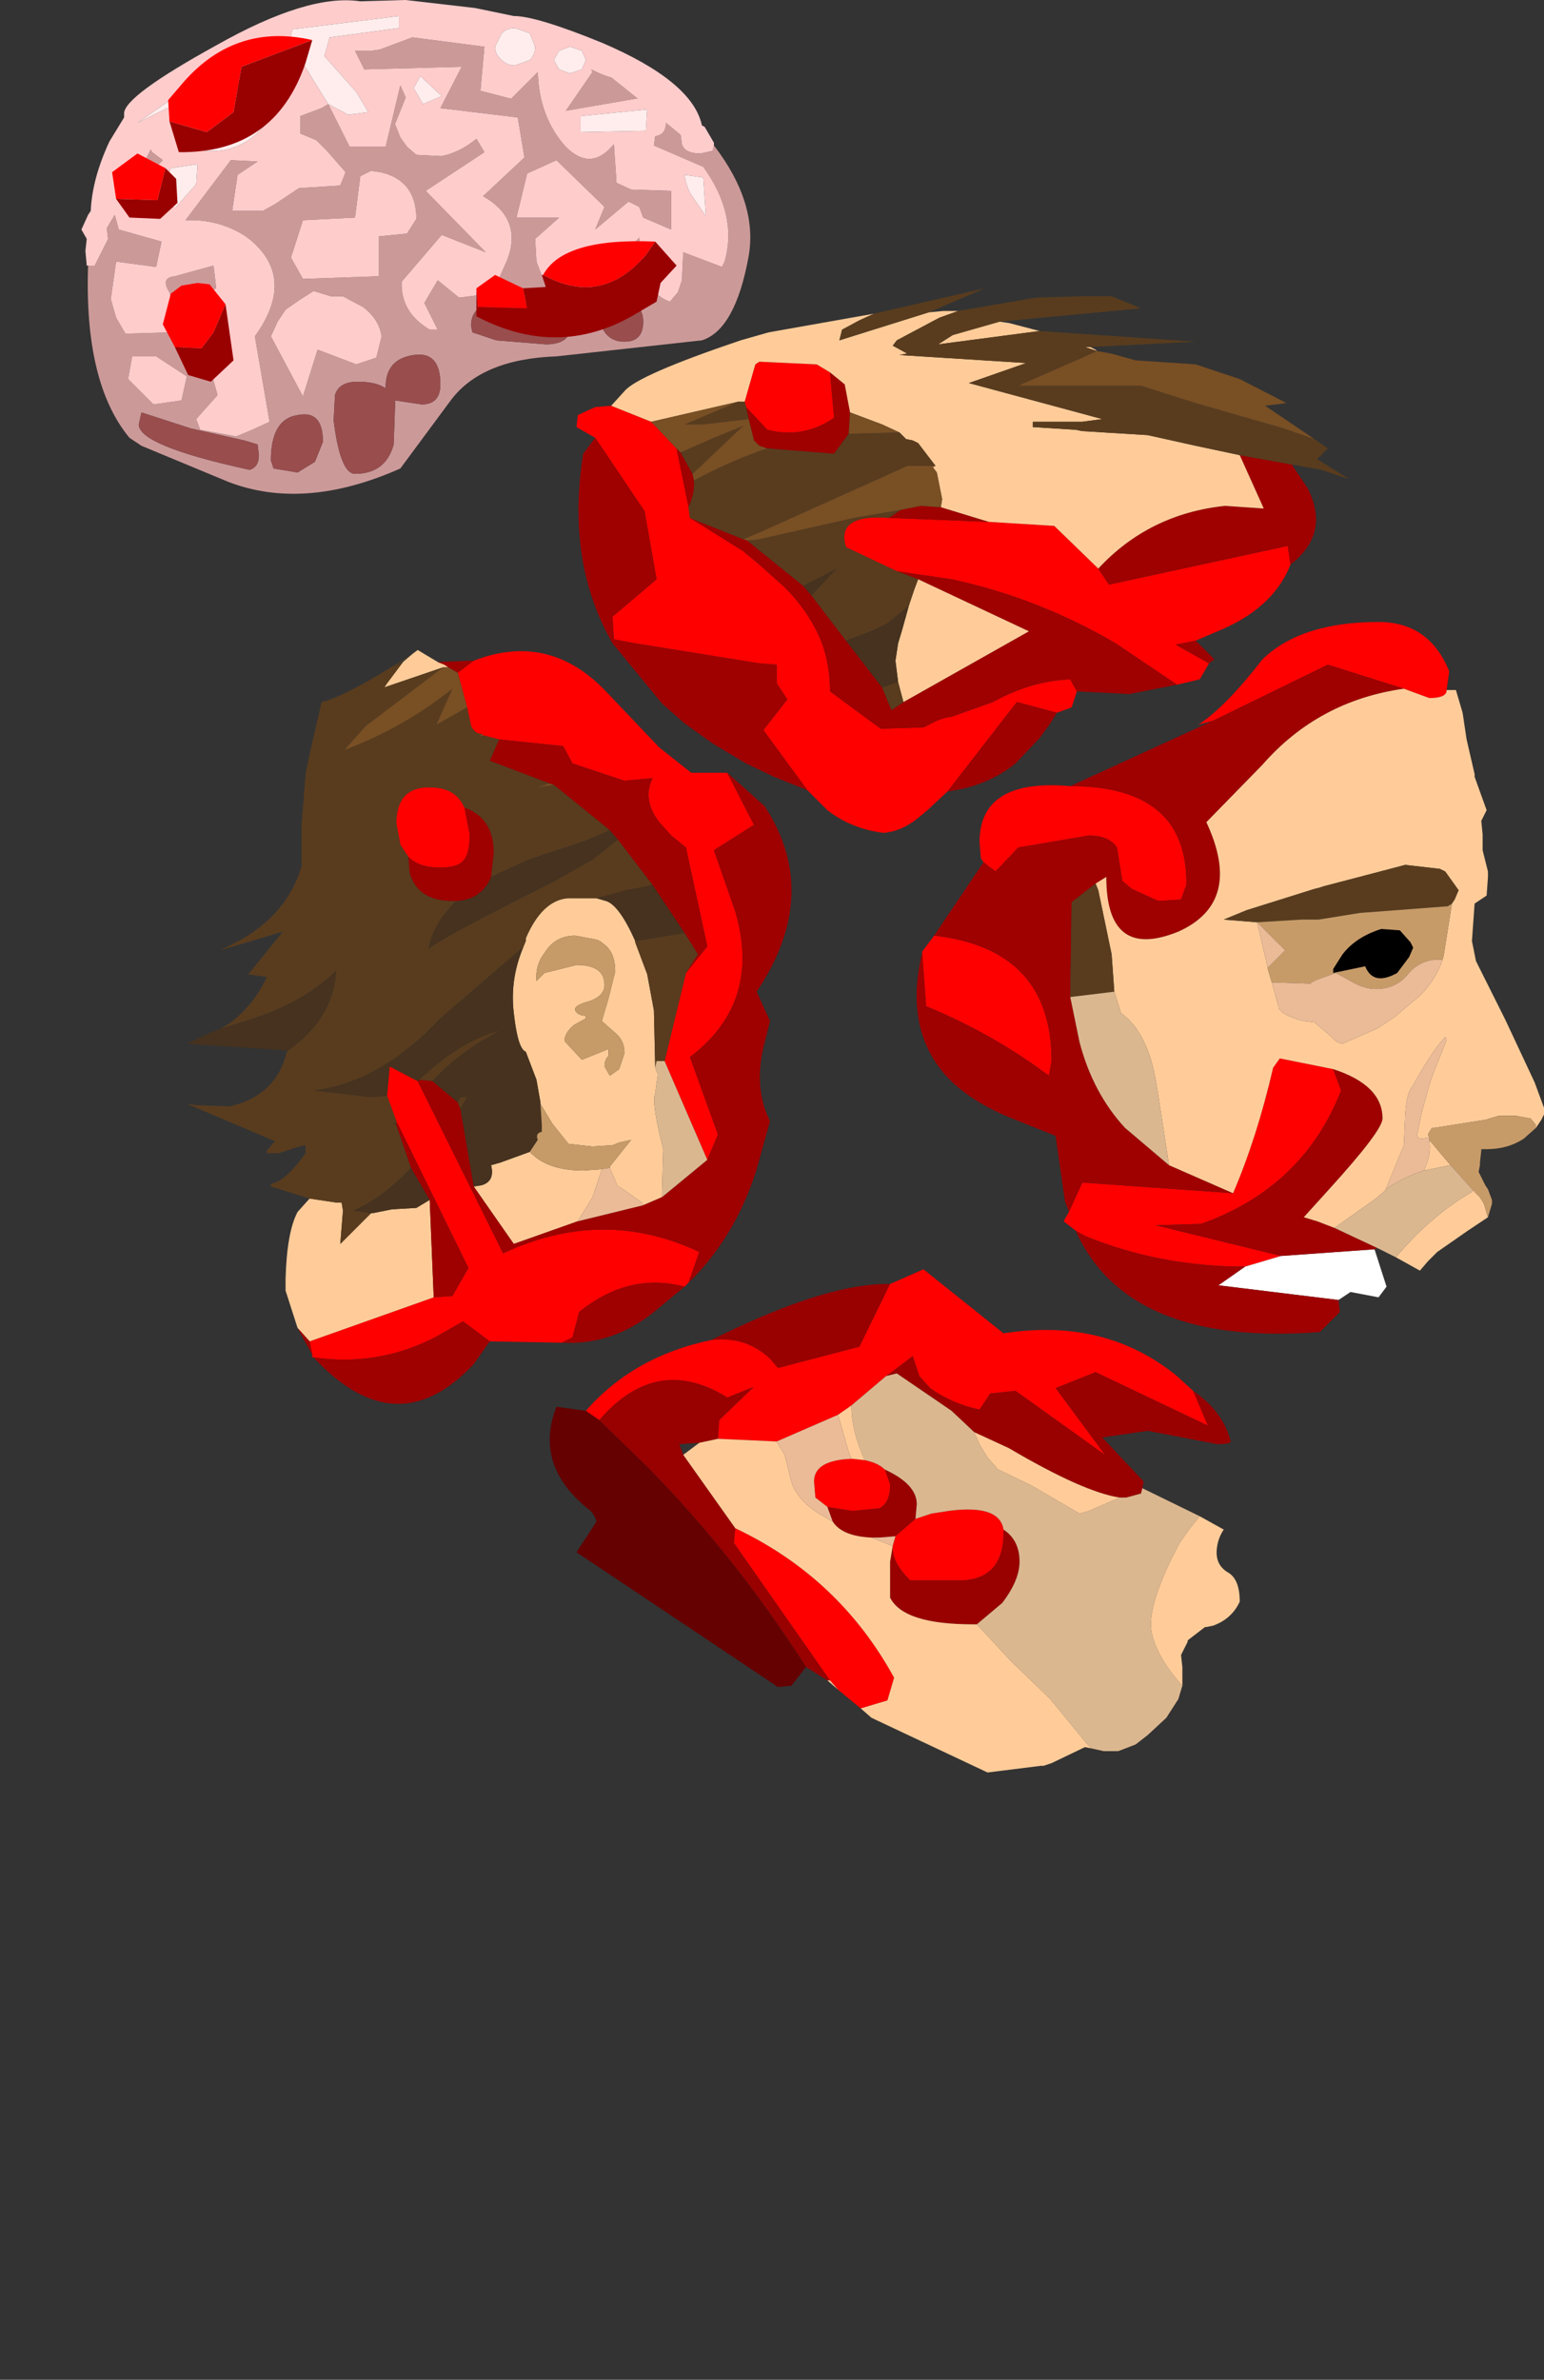 <?xml version="1.0" encoding="UTF-8" standalone="no"?>
<svg xmlns:ffdec="https://www.free-decompiler.com/flash" xmlns:xlink="http://www.w3.org/1999/xlink" ffdec:objectType="frame" height="89.15px" width="57.85px" xmlns="http://www.w3.org/2000/svg">
  <rect width="100%" height="100%" fill="#333333" stroke="none"/>
  <g transform="matrix(1.0, 0.0, 0.0, 1.0, 31.6, 40.4)">
    <use ffdec:characterId="1114" height="20.4" id="chunk1" transform="matrix(1.0, 0.0, 0.0, 1.0, -10.05, -29.6)" width="29.0" xlink:href="#sprite0"/>
    <use ffdec:characterId="1116" height="26.65" id="chunk2" transform="matrix(1.0, 0.0, 0.0, 1.0, 2.75, -17.1)" width="23.5" xlink:href="#sprite1"/>
    <use ffdec:characterId="1118" height="18.85" id="chunk3" transform="matrix(1.0, 0.0, 0.0, 1.0, -11.0, 7.15)" width="25.85" xlink:href="#sprite2"/>
    <use ffdec:characterId="1120" height="28.25" id="chunk4" transform="matrix(1.0, 0.0, 0.0, 1.0, -24.6, -16.05)" width="22.65" xlink:href="#sprite3"/>
    <use ffdec:characterId="1122" height="18.5" id="brain" transform="matrix(1.0, 0.0, 0.0, 1.0, -28.55, -40.4)" width="25.05" xlink:href="#sprite4"/>
  </g>
  <defs>
    <g id="sprite0" transform="matrix(1.0, 0.0, 0.0, 1.0, 13.5, 9.2)">
      <use ffdec:characterId="1113" height="20.4" transform="matrix(1.0, 0.0, 0.0, 1.0, -13.5, -9.2)" width="29.0" xlink:href="#shape0"/>
    </g>
    <g id="shape0" transform="matrix(1.0, 0.0, 0.0, 1.0, 13.5, 9.2)">
      <path d="M13.3 1.15 Q12.7 2.7 10.8 3.55 L9.75 4.0 9.0 4.15 10.25 4.85 9.9 5.45 9.05 5.65 6.75 4.1 Q3.85 2.4 0.6 1.7 L-1.45 1.4 -3.35 0.5 Q-3.75 -0.75 -1.75 -0.6 L2.0 -0.45 4.45 -0.3 6.1 1.3 6.5 1.9 13.2 0.45 13.3 1.15 M5.3 5.9 L5.1 6.5 4.55 6.7 3.05 6.3 0.45 9.65 -0.3 10.35 -0.6 10.6 Q-1.25 11.15 -1.95 11.2 -3.15 11.05 -4.05 10.35 L-4.8 9.6 -6.45 7.35 -5.55 6.2 -5.95 5.6 -5.95 4.9 -6.6 4.85 -11.25 4.1 -12.05 3.95 -12.1 3.1 -10.45 1.7 -10.9 -0.85 -12.75 -3.6 -13.45 -4.0 -13.4 -4.45 -12.75 -4.75 -12.15 -4.8 -10.65 -4.2 -9.7 -3.2 -9.25 -1.0 -9.2 -0.6 -7.2 0.65 -6.6 1.15 -5.65 2.0 Q-4.7 2.95 -4.25 4.1 -3.95 4.95 -3.95 5.9 L-2.05 7.3 -0.45 7.25 -0.15 7.1 Q0.2 6.9 0.6 6.85 L2.15 6.3 Q3.6 5.5 5.05 5.45 L5.3 5.9 M-7.15 -4.95 L-6.75 -6.35 -6.6 -6.45 -4.45 -6.35 -3.95 -6.05 -3.8 -4.35 Q-4.95 -3.55 -6.3 -3.9 L-7.1 -4.75 -7.15 -4.95" fill="#ff0000" fill-rule="evenodd" stroke="none"/>
      <path d="M13.35 -2.6 L13.95 -1.7 Q14.8 0.0 13.3 1.15 L13.2 0.45 6.5 1.9 6.1 1.3 Q8.0 -0.75 10.85 -1.05 L12.3 -0.95 11.4 -2.95 13.35 -2.6 M9.75 4.0 L10.45 4.7 10.25 4.85 9.0 4.15 9.75 4.0 M9.05 5.65 L7.25 6.0 5.3 5.9 5.05 5.45 Q3.6 5.5 2.15 6.3 L0.6 6.85 Q0.2 6.9 -0.15 7.1 L-0.45 7.25 -2.05 7.3 -3.95 5.9 Q-3.95 4.95 -4.25 4.1 -4.7 2.95 -5.65 2.0 L-6.6 1.15 -7.2 0.65 -9.2 -0.6 -7.2 0.2 -7.05 0.25 -4.95 1.95 -4.65 2.3 -3.35 4.0 -2.0 5.75 -1.65 6.6 -1.2 6.3 3.5 3.65 -0.65 1.7 -1.45 1.4 0.6 1.7 Q3.85 2.4 6.75 4.1 L9.05 5.65 M4.55 6.7 L4.3 7.1 3.9 7.65 3.0 8.6 Q1.95 9.45 0.45 9.65 L3.05 6.3 4.55 6.7 M-4.8 9.6 L-6.05 9.1 -7.1 8.6 -8.35 7.85 -9.4 7.1 -10.25 6.35 -12.1 4.1 Q-13.85 1.05 -13.2 -3.0 L-12.75 -3.6 -10.9 -0.85 -10.45 1.7 -12.1 3.1 -12.05 3.95 -11.25 4.1 -6.6 4.85 -5.95 4.9 -5.95 5.6 -5.55 6.2 -6.45 7.35 -4.8 9.6 M-1.3 -0.9 L-0.55 -1.05 0.2 -1.0 2.0 -0.45 -1.75 -0.6 -1.3 -0.9 M-9.25 -1.0 L-9.7 -3.2 -9.55 -3.05 -9.1 -2.25 -9.05 -2.0 Q-9.0 -1.55 -9.25 -1.0 M-7.1 -4.75 L-6.3 -3.9 Q-4.95 -3.55 -3.8 -4.35 L-3.95 -6.05 -3.4 -5.6 -3.2 -4.55 -3.25 -3.75 -3.8 -3.0 -6.3 -3.2 -6.6 -3.3 -6.8 -3.5 -7.0 -4.3 -7.1 -4.75" fill="#9f0000" fill-rule="evenodd" stroke="none"/>
      <path d="M-12.15 -4.8 L-11.65 -5.35 Q-11.15 -5.95 -7.3 -7.25 L-6.6 -7.45 -6.25 -7.55 -2.3 -8.25 -2.85 -8.0 -3.5 -7.65 -3.6 -7.25 -0.25 -8.3 0.3 -8.35 0.85 -8.35 0.15 -8.1 -1.45 -7.25 -1.6 -7.05 -1.05 -6.75 -1.1 -6.75 -1.35 -6.7 3.4 -6.4 1.25 -5.65 6.25 -4.3 5.5 -4.2 5.4 -4.2 4.65 -4.2 3.65 -4.2 3.65 -4.0 5.25 -3.9 5.5 -3.85 7.95 -3.7 9.75 -3.3 11.4 -2.95 12.3 -0.95 10.85 -1.05 Q8.0 -0.75 6.1 1.3 L4.45 -0.3 2.0 -0.45 0.2 -1.0 0.25 -1.3 0.05 -2.3 -0.1 -2.5 0.0 -2.55 -0.65 -3.4 -0.85 -3.5 -1.1 -3.55 -1.35 -3.8 -2.0 -4.1 -3.2 -4.55 -3.4 -5.6 -3.95 -6.05 -4.45 -6.35 -6.6 -6.45 -6.75 -6.35 -7.15 -4.95 -7.4 -4.95 -10.65 -4.2 -12.15 -4.8 M2.4 -7.95 L2.75 -7.9 3.9 -7.6 0.1 -7.1 0.65 -7.45 2.4 -7.95 M5.8 -7.0 L6.0 -6.9 6.05 -6.85 5.6 -7.0 5.8 -7.0 M-1.0 2.7 L-0.8 2.1 -0.65 1.7 3.5 3.65 -1.2 6.3 -1.4 5.55 -1.5 4.75 -1.4 4.1 -1.25 3.6 -1.0 2.7" fill="#ffcc99" fill-rule="evenodd" stroke="none"/>
      <path d="M14.2 -3.55 L14.7 -3.2 14.3 -2.8 15.5 -2.05 14.45 -2.4 13.35 -2.6 11.4 -2.95 9.75 -3.3 7.95 -3.7 5.5 -3.85 5.25 -3.9 3.65 -4.0 3.65 -4.2 4.65 -4.2 5.4 -4.2 5.5 -4.2 6.25 -4.3 1.25 -5.65 3.4 -6.4 -1.35 -6.7 -1.1 -6.75 -1.05 -6.75 -1.6 -7.05 -1.45 -7.25 0.15 -8.1 0.85 -8.35 3.75 -8.85 5.5 -8.9 6.6 -8.9 7.7 -8.45 2.4 -7.95 0.65 -7.45 0.1 -7.1 3.9 -7.6 9.75 -7.2 5.8 -7.0 5.6 -7.0 6.05 -6.85 5.5 -6.6 3.1 -5.55 7.7 -5.55 9.75 -4.9 13.05 -3.95 14.2 -3.55 M-2.3 -8.25 L1.85 -9.2 -0.25 -8.3 -3.6 -7.25 -3.5 -7.65 -2.85 -8.0 -2.3 -8.25 M0.0 -2.55 L-1.05 -2.55 -1.6 -2.3 -5.6 -0.5 -6.6 -0.05 -7.2 0.2 -9.2 -0.6 -9.25 -1.0 Q-9.0 -1.55 -9.05 -2.0 -7.85 -2.65 -6.6 -3.1 L-6.3 -3.2 -3.8 -3.0 -3.25 -3.75 -1.35 -3.8 -1.1 -3.55 -0.85 -3.5 -0.65 -3.4 0.0 -2.55 M-7.05 0.25 L-6.6 0.2 -3.05 -0.6 -1.3 -0.9 -1.75 -0.6 Q-3.75 -0.75 -3.35 0.5 L-1.45 1.4 -0.65 1.7 -0.8 2.1 -1.0 2.7 -1.8 3.35 -2.3 3.6 -3.35 4.0 -4.65 2.3 -3.7 1.3 -4.95 1.95 -7.05 0.25 M-7.15 -4.95 L-7.1 -4.75 -7.0 -4.3 -8.7 -4.1 -9.4 -4.1 -7.4 -4.95 -7.15 -4.95 M-9.1 -2.25 L-9.55 -3.05 -8.3 -3.6 -7.2 -4.05 -9.1 -2.25 M-1.2 6.3 L-1.65 6.6 -2.0 5.75 -1.85 5.7 -1.4 5.55 -1.2 6.3" fill="#593c1e" fill-rule="evenodd" stroke="none"/>
      <path d="M6.05 -6.85 L6.6 -6.75 7.5 -6.5 9.75 -6.35 11.4 -5.8 13.15 -4.9 12.35 -4.8 14.2 -3.55 13.05 -3.95 9.75 -4.9 7.7 -5.55 3.1 -5.55 5.5 -6.6 6.05 -6.85 M0.0 -2.55 L-0.1 -2.5 0.05 -2.3 0.25 -1.3 0.2 -1.0 -0.55 -1.05 -1.3 -0.9 -3.05 -0.6 -6.6 0.2 -7.05 0.25 -7.2 0.2 -6.6 -0.05 -5.6 -0.5 -1.6 -2.3 -1.05 -2.55 0.0 -2.55 M-9.7 -3.2 L-10.65 -4.2 -7.4 -4.95 -9.4 -4.1 -8.7 -4.1 -7.0 -4.3 -6.8 -3.5 -6.6 -3.3 -6.3 -3.2 -6.6 -3.1 Q-7.85 -2.65 -9.05 -2.0 L-9.1 -2.25 -7.2 -4.05 -8.3 -3.6 -9.55 -3.05 -9.7 -3.2 M-3.2 -4.55 L-2.0 -4.1 -1.35 -3.8 -3.25 -3.75 -3.2 -4.55" fill="#794f24" fill-rule="evenodd" stroke="none"/>
      <path d="M-2.0 5.75 L-3.35 4.0 -2.3 3.6 -1.8 3.35 -1.0 2.7 -1.25 3.6 -1.4 4.1 -1.5 4.75 -1.4 5.55 -1.85 5.7 -2.0 5.75 M-4.65 2.3 L-4.95 1.95 -3.7 1.3 -4.65 2.3" fill="#46321e" fill-rule="evenodd" stroke="none"/>
    </g>
    <g id="sprite1" transform="matrix(1.0, 0.0, 0.0, 1.0, 12.45, 14.5)">
      <use ffdec:characterId="1115" height="26.65" transform="matrix(1.0, 0.0, 0.0, 1.0, -12.45, -14.5)" width="23.5" xlink:href="#shape1"/>
    </g>
    <g id="shape1" transform="matrix(1.0, 0.0, 0.0, 1.0, 12.45, 14.5)">
      <path d="M-1.35 -10.8 L-1.9 -10.65 Q-0.85 -11.35 0.5 -13.1 1.95 -14.5 4.85 -14.5 6.75 -14.5 7.5 -12.65 L7.4 -11.95 7.4 -11.9 Q7.35 -11.65 6.75 -11.65 L5.8 -12.0 2.95 -12.9 -1.35 -10.8 M-6.5 8.3 L-6.95 7.95 -6.75 7.6 -6.25 6.5 -0.6 6.9 Q0.3 4.8 0.9 2.2 L1.15 1.85 3.15 2.25 3.45 3.05 Q2.1 6.5 -1.4 7.9 L-1.8 8.05 -3.5 8.1 1.2 9.25 -0.15 9.65 Q-3.35 9.65 -6.15 8.5 L-6.5 8.3 M-12.25 -2.1 L-12.25 -2.15 -11.8 -2.75 Q-7.4 -2.25 -7.4 1.95 L-7.5 2.5 Q-9.5 1.0 -11.85 0.0 L-12.1 -0.1 -12.25 -2.1 M-9.95 -5.5 L-10.05 -5.65 -10.1 -6.25 Q-10.1 -8.65 -6.7 -8.35 -2.3 -8.35 -2.35 -4.65 L-2.55 -4.1 -3.4 -4.05 -4.4 -4.5 -4.75 -4.8 -4.95 -6.05 Q-5.25 -6.5 -6.0 -6.5 L-8.65 -6.05 -9.5 -5.15 -9.95 -5.5" fill="#ff0000" fill-rule="evenodd" stroke="none"/>
      <path d="M3.5 -2.05 Q4.0 -2.7 4.95 -3.0 L5.65 -2.95 6.05 -2.5 6.15 -2.3 6.0 -1.95 5.55 -1.35 Q4.65 -0.85 4.35 -1.6 L3.15 -1.35 3.15 -1.5 3.5 -2.05" fill="#000000" fill-rule="evenodd" stroke="none"/>
      <path d="M4.7 9.0 L5.15 10.4 4.85 10.8 3.8 10.6 3.35 10.9 -1.15 10.35 -0.15 9.65 1.2 9.25 4.7 9.0" fill="#ffffff" fill-rule="evenodd" stroke="none"/>
      <path d="M4.8 8.95 L4.7 9.0 1.2 9.25 -3.5 8.1 -1.8 8.05 -1.4 7.9 Q2.1 6.5 3.45 3.05 L3.15 2.25 Q5.0 2.85 5.0 4.1 5.0 4.55 3.0 6.75 L2.05 7.8 2.55 7.95 3.2 8.2 4.8 8.95 M3.35 10.9 L3.4 11.35 2.65 12.1 Q-4.55 12.65 -6.5 8.3 L-6.15 8.5 Q-3.35 9.65 -0.15 9.65 L-1.15 10.35 3.35 10.9 M-6.75 7.6 L-6.9 7.2 -7.25 4.75 -9.0 4.05 Q-10.2 3.55 -11.0 2.85 -13.0 1.05 -12.25 -2.1 L-12.1 -0.1 -11.85 0.0 Q-9.5 1.0 -7.5 2.5 L-7.4 1.95 Q-7.4 -2.25 -11.8 -2.75 L-9.95 -5.5 -9.5 -5.15 -8.65 -6.05 -6.0 -6.5 Q-5.25 -6.5 -4.95 -6.05 L-4.75 -4.8 -4.4 -4.5 -3.4 -4.05 -2.55 -4.1 -2.35 -4.65 Q-2.3 -8.35 -6.7 -8.35 L-1.35 -10.8 2.95 -12.9 5.8 -12.0 Q2.6 -11.55 0.5 -9.15 L-1.6 -7.0 Q-0.2 -4.0 -2.65 -2.9 -5.35 -1.8 -5.35 -4.95 L-5.75 -4.7 -6.65 -4.0 -6.7 -0.45 -6.35 1.25 Q-5.85 3.15 -4.65 4.45 L-3.0 5.85 -0.6 6.9 -6.25 6.5 -6.75 7.6" fill="#9f0000" fill-rule="evenodd" stroke="none"/>
      <path d="M7.4 -11.95 L7.75 -11.95 8.0 -11.1 8.15 -10.1 8.45 -8.8 8.45 -8.7 8.9 -7.45 8.7 -7.05 8.75 -6.55 8.75 -5.95 8.95 -5.15 8.95 -4.95 8.9 -4.25 8.45 -3.95 8.35 -2.55 8.5 -1.8 8.55 -1.7 9.6 0.4 10.7 2.75 11.05 3.7 11.05 3.95 10.95 4.15 10.75 4.45 10.75 4.35 10.55 4.1 10.0 4.0 9.35 4.0 8.85 4.15 6.95 4.45 6.85 4.45 6.7 4.7 6.75 4.8 Q6.3 4.95 6.3 4.7 L6.45 3.95 6.75 2.85 6.85 2.55 7.4 1.15 7.35 1.05 Q6.9 1.5 6.15 2.85 L6.05 3.0 Q5.9 3.25 5.85 3.95 L5.8 5.1 5.1 6.8 4.75 7.1 3.2 8.2 2.55 7.95 2.05 7.8 3.0 6.75 Q5.0 4.55 5.0 4.1 5.0 2.85 3.15 2.25 L1.15 1.85 0.9 2.2 Q0.3 4.8 -0.6 6.9 L-3.0 5.85 -3.4 3.25 -3.45 2.95 Q-3.75 0.9 -4.8 0.15 L-5.05 -0.65 -5.15 -2.05 -5.65 -4.45 -5.75 -4.7 -5.35 -4.95 Q-5.35 -1.8 -2.65 -2.9 -0.2 -4.0 -1.6 -7.0 L0.5 -9.15 Q2.6 -11.55 5.8 -12.0 L6.75 -11.65 Q7.35 -11.65 7.4 -11.9 L7.4 -11.95 M8.95 7.8 L8.2 8.3 7.05 9.1 6.95 9.2 6.7 9.45 6.4 9.8 5.5 9.3 Q6.8 7.75 8.35 6.85 L8.4 6.8 8.45 6.8 8.45 6.85 8.55 6.95 8.65 7.05 8.8 7.3 8.95 7.8 M7.6 -3.95 L7.7 -4.1 7.85 -4.45 7.35 -5.15 7.15 -5.25 5.85 -5.4 4.9 -5.15 2.8 -4.6 2.65 -4.55 2.45 -4.5 -0.1 -3.7 -0.95 -3.35 0.3 -3.25 0.7 -1.55 0.7 -1.5 0.85 -1.0 1.1 -0.1 1.1 -0.05 Q1.25 0.25 2.05 0.45 L2.45 0.5 3.1 1.05 Q3.25 1.25 3.5 1.3 L4.75 0.75 4.85 0.7 5.45 0.3 6.4 -0.5 Q7.0 -1.1 7.25 -1.85 L7.3 -2.05 7.6 -3.95 M6.75 4.9 L7.25 5.5 7.55 5.85 6.55 6.05 Q6.85 5.4 6.75 4.9" fill="#ffcc99" fill-rule="evenodd" stroke="none"/>
      <path d="M7.6 -3.95 L7.45 -3.85 4.15 -3.6 2.6 -3.35 2.45 -3.35 1.95 -3.35 0.3 -3.25 -0.95 -3.35 -0.1 -3.7 2.45 -4.5 2.65 -4.55 2.8 -4.6 4.9 -5.15 5.85 -5.4 7.15 -5.25 7.35 -5.15 7.85 -4.45 7.7 -4.1 7.6 -3.95 M-5.75 -4.7 L-5.65 -4.45 -5.15 -2.05 -5.05 -0.65 -6.7 -0.45 -6.65 -4.0 -5.75 -4.7" fill="#593c1e" fill-rule="evenodd" stroke="none"/>
      <path d="M10.75 4.45 L10.3 4.85 Q9.7 5.25 8.9 5.25 L8.7 5.25 8.7 5.3 8.65 5.75 8.65 5.85 8.6 6.1 8.75 6.4 8.85 6.6 8.95 6.75 9.1 7.15 9.1 7.3 8.95 7.8 8.8 7.3 8.65 7.05 8.55 6.95 8.45 6.85 8.45 6.8 8.4 6.8 7.55 5.85 7.25 5.5 6.75 4.9 6.75 4.8 6.7 4.7 6.85 4.45 6.95 4.45 8.85 4.15 9.35 4.0 10.0 4.0 10.55 4.1 10.75 4.35 10.75 4.45 M0.3 -3.25 L1.95 -3.35 2.45 -3.35 2.6 -3.35 4.15 -3.6 7.45 -3.85 7.6 -3.95 7.3 -2.05 7.25 -1.85 7.1 -1.85 Q6.4 -1.85 5.95 -1.3 5.5 -0.75 4.75 -0.75 4.3 -0.75 3.8 -1.05 L3.25 -1.35 2.55 -1.1 2.45 -1.05 2.35 -1.0 2.3 -0.95 0.85 -1.0 0.7 -1.5 0.7 -1.55 1.35 -2.2 0.3 -3.25 M3.5 -2.05 L3.15 -1.5 3.15 -1.35 4.35 -1.6 Q4.65 -0.85 5.55 -1.35 L6.0 -1.95 6.15 -2.3 6.05 -2.5 5.65 -2.95 4.95 -3.0 Q4.0 -2.7 3.5 -2.05" fill="#c79b68" fill-rule="evenodd" stroke="none"/>
      <path d="M0.3 -3.25 L1.35 -2.2 0.7 -1.55 0.3 -3.25 M0.85 -1.0 L2.3 -0.95 2.35 -1.0 2.45 -1.05 2.55 -1.1 3.25 -1.35 3.8 -1.05 Q4.3 -0.75 4.75 -0.75 5.5 -0.75 5.95 -1.3 6.4 -1.85 7.1 -1.85 L7.25 -1.85 Q7.0 -1.1 6.4 -0.5 L5.45 0.3 4.85 0.7 4.75 0.75 3.5 1.3 Q3.25 1.25 3.1 1.05 L2.45 0.5 2.05 0.45 Q1.25 0.25 1.1 -0.05 L1.1 -0.1 0.85 -1.0 M5.1 6.8 L5.8 5.1 5.85 3.95 Q5.9 3.25 6.05 3.0 L6.15 2.85 Q6.9 1.5 7.35 1.05 L7.4 1.15 6.85 2.55 6.75 2.85 6.45 3.95 6.3 4.7 Q6.3 4.95 6.75 4.8 L6.75 4.9 Q6.85 5.4 6.55 6.05 5.8 6.3 5.2 6.7 L5.1 6.8" fill="#ebbb98" fill-rule="evenodd" stroke="none"/>
      <path d="M5.5 9.3 L4.8 8.95 3.2 8.2 4.75 7.1 5.1 6.8 5.2 6.7 Q5.8 6.3 6.55 6.05 L7.55 5.85 8.4 6.8 8.35 6.85 Q6.8 7.75 5.5 9.3 M-5.05 -0.65 L-4.8 0.15 Q-3.75 0.9 -3.45 2.95 L-3.4 3.25 -3.0 5.85 -4.65 4.45 Q-5.85 3.15 -6.35 1.25 L-6.7 -0.45 -5.05 -0.65" fill="#dbb790" fill-rule="evenodd" stroke="none"/>
    </g>
    <g id="sprite2" transform="matrix(1.0, 0.0, 0.0, 1.0, 13.15, 9.65)">
      <use ffdec:characterId="1117" height="18.85" transform="matrix(1.0, 0.0, 0.0, 1.0, -13.15, -9.65)" width="25.85" xlink:href="#shape2"/>
    </g>
    <g id="shape2" transform="matrix(1.0, 0.0, 0.0, 1.0, 13.15, 9.65)">
      <path d="M10.95 -5.1 Q12.05 -4.35 12.35 -3.25 12.45 -3.1 11.85 -3.1 L10.55 -3.35 9.25 -3.6 7.55 -3.35 9.1 -1.7 9.05 -1.45 9.0 -1.25 8.45 -1.1 8.2 -1.1 Q6.85 -1.3 4.05 -2.95 L2.75 -3.55 1.9 -4.35 -0.15 -5.75 -0.55 -5.65 0.45 -6.4 0.7 -5.65 1.1 -5.2 Q1.95 -4.6 2.95 -4.4 L3.35 -5.0 4.3 -5.1 7.65 -2.7 5.8 -5.2 7.3 -5.8 11.5 -3.8 10.95 -5.1 M-2.75 5.75 L-3.55 5.25 Q-6.2 1.1 -9.5 -2.25 L-11.3 -4.0 Q-9.15 -6.5 -6.5 -4.85 L-5.5 -5.25 -6.8 -4.0 -6.85 -3.3 -7.55 -3.15 -8.3 -3.1 -8.15 -2.7 -6.2 0.05 -6.25 0.6 -2.65 5.75 -2.75 5.75 M-7.1 -7.0 L-6.8 -7.15 Q-2.7 -9.15 -0.4 -9.1 L-1.55 -6.75 -4.6 -5.95 -4.9 -6.3 Q-5.8 -7.15 -7.1 -7.0 M-0.6 -2.15 Q0.6 -1.6 0.6 -0.85 L0.55 -0.3 -0.2 0.35 -0.8 0.4 -1.1 0.4 Q-2.2 0.35 -2.55 -0.2 L-2.75 -0.75 -1.8 -0.6 -0.8 -0.7 Q-0.4 -0.9 -0.4 -1.6 L-0.6 -2.15 M3.85 0.1 Q4.45 0.5 4.45 1.3 4.45 2.0 3.8 2.85 L2.85 3.65 2.7 3.65 Q0.1 3.65 -0.4 2.65 L-0.4 1.3 -0.3 0.7 -0.3 0.8 Q-0.3 1.35 0.35 2.0 L2.35 2.0 Q3.85 1.9 3.85 0.2 L3.85 0.1" fill="#990000" fill-rule="evenodd" stroke="none"/>
      <path d="M-0.4 -9.1 L0.85 -9.65 3.85 -7.25 Q7.65 -7.85 10.35 -5.65 L10.95 -5.1 11.5 -3.8 7.3 -5.8 5.8 -5.2 7.65 -2.7 4.3 -5.1 3.35 -5.0 2.95 -4.4 Q1.95 -4.6 1.1 -5.2 L0.7 -5.65 0.45 -6.4 -0.55 -5.65 -1.85 -4.55 -2.35 -4.2 -4.65 -3.2 -6.85 -3.3 -6.8 -4.0 -5.5 -5.25 -6.5 -4.85 Q-9.15 -6.5 -11.3 -4.0 L-11.8 -4.35 Q-10.0 -6.4 -7.1 -7.0 -5.8 -7.15 -4.9 -6.3 L-4.6 -5.95 -1.55 -6.75 -0.4 -9.1 M-1.5 6.8 L-2.35 6.1 -2.65 5.75 -6.25 0.6 -6.2 0.05 Q-2.3 1.9 -0.25 5.65 L-0.5 6.5 -1.5 6.8 M0.55 -0.3 L1.15 -0.5 1.8 -0.6 Q3.7 -0.85 3.85 0.1 L3.85 0.2 Q3.85 1.9 2.35 2.0 L0.35 2.0 Q-0.3 1.35 -0.3 0.8 L-0.3 0.7 -0.2 0.35 0.55 -0.3 M-2.75 -0.75 L-3.2 -1.1 -3.25 -1.7 Q-3.25 -2.5 -1.85 -2.55 L-1.8 -2.55 -1.35 -2.5 Q-0.85 -2.4 -0.6 -2.15 L-0.4 -1.6 Q-0.4 -0.9 -0.8 -0.7 L-1.8 -0.6 -2.75 -0.75" fill="#ff0000" fill-rule="evenodd" stroke="none"/>
      <path d="M-3.55 5.25 L-4.1 5.95 -4.6 6.0 -12.15 0.95 -11.4 -0.2 Q-11.5 -0.55 -11.75 -0.7 -13.75 -2.35 -12.9 -4.5 L-11.8 -4.35 -11.3 -4.0 -9.5 -2.25 Q-6.2 1.1 -3.55 5.25" fill="#650101" fill-rule="evenodd" stroke="none"/>
      <path d="M9.05 -1.45 L11.2 -0.4 10.8 0.1 10.45 0.6 Q9.2 2.95 9.4 3.95 9.6 4.9 10.55 5.95 L10.4 6.45 9.95 7.15 9.25 7.8 8.8 8.15 8.15 8.4 7.7 8.4 7.6 8.4 7.15 8.3 6.95 8.1 5.6 6.45 4.1 5.0 2.85 3.65 3.8 2.85 Q4.45 2.0 4.45 1.3 4.45 0.5 3.85 0.1 3.7 -0.85 1.8 -0.6 L1.15 -0.5 0.55 -0.3 0.6 -0.85 Q0.6 -1.6 -0.6 -2.15 -0.85 -2.4 -1.35 -2.5 -1.85 -3.6 -1.85 -4.55 L-0.55 -5.65 -0.15 -5.75 1.9 -4.35 2.75 -3.55 2.95 -3.1 3.25 -2.6 3.65 -2.15 4.9 -1.55 6.7 -0.5 7.05 -0.6 8.2 -1.1 8.45 -1.1 9.0 -1.25 9.05 -1.45" fill="#dbb790" fill-rule="evenodd" stroke="none"/>
      <path d="M11.2 -0.4 L12.1 0.1 Q11.9 0.4 11.85 0.75 11.75 1.4 12.25 1.7 12.7 1.95 12.7 2.8 12.4 3.45 11.7 3.7 L11.45 3.75 11.4 3.75 10.75 4.25 10.75 4.3 10.5 4.8 10.55 5.25 10.55 5.3 10.55 5.95 Q9.6 4.9 9.4 3.95 9.2 2.95 10.45 0.6 L10.8 0.1 11.2 -0.4 M7.15 8.3 L6.9 8.25 5.65 8.85 5.35 8.95 5.25 8.95 3.25 9.2 -1.1 7.15 -1.5 6.8 -0.5 6.5 -0.25 5.65 Q-2.3 1.9 -6.2 0.05 L-8.15 -2.7 -7.55 -3.15 -6.85 -3.3 -4.65 -3.2 -4.35 -2.7 -4.1 -1.7 Q-3.85 -0.9 -2.8 -0.35 L-2.55 -0.2 Q-2.2 0.35 -1.1 0.4 L-0.35 0.7 -0.3 0.7 -0.4 1.3 -0.4 2.65 Q0.1 3.65 2.7 3.65 L2.85 3.65 4.1 5.0 5.6 6.45 6.95 8.1 7.15 8.3 M-2.35 6.1 L-2.75 5.75 -2.65 5.75 -2.35 6.1 M2.75 -3.55 L4.05 -2.95 Q6.85 -1.3 8.2 -1.1 L7.05 -0.6 6.7 -0.5 4.9 -1.55 3.65 -2.15 3.25 -2.6 2.95 -3.1 2.75 -3.55 M-2.35 -4.2 L-1.85 -4.55 Q-1.85 -3.6 -1.35 -2.5 L-1.8 -2.55 -1.85 -2.55 -1.95 -2.8 -2.35 -4.2" fill="#ffcc99" fill-rule="evenodd" stroke="none"/>
      <path d="M-4.65 -3.2 L-2.35 -4.2 -1.95 -2.8 -1.85 -2.55 Q-3.25 -2.5 -3.25 -1.7 L-3.2 -1.1 -2.75 -0.75 -2.55 -0.2 -2.8 -0.35 Q-3.85 -0.9 -4.1 -1.7 L-4.35 -2.7 -4.65 -3.2 M-0.3 0.7 L-0.35 0.7 -1.1 0.4 -0.8 0.4 -0.2 0.35 -0.3 0.7" fill="#ebbb98" fill-rule="evenodd" stroke="none"/>
    </g>
    <g id="sprite3" transform="matrix(1.0, 0.0, 0.0, 1.0, 12.3, 14.4)">
      <use ffdec:characterId="1119" height="28.25" transform="matrix(1.0, 0.0, 0.0, 1.0, -12.3, -14.4)" width="22.65" xlink:href="#shape3"/>
    </g>
    <g id="shape3" transform="matrix(1.0, 0.0, 0.0, 1.0, 12.3, 14.4)">
      <path d="M-1.55 -14.0 Q1.3 -15.1 3.45 -12.8 L5.4 -10.75 6.6 -9.8 7.95 -9.8 8.95 -7.85 7.45 -6.9 8.25 -4.6 Q9.25 -1.2 6.55 0.85 L7.6 3.75 7.2 4.7 5.6 1.0 6.4 -2.3 7.2 -3.3 6.4 -7.0 5.85 -7.45 5.4 -7.95 Q4.75 -8.8 5.15 -9.6 L4.1 -9.5 2.15 -10.15 1.8 -10.8 -0.6 -11.05 -1.2 -11.2 -1.25 -11.25 Q-1.5 -11.25 -1.65 -11.55 L-1.8 -12.25 -2.15 -13.55 -1.55 -14.0 M6.5 9.3 L6.35 9.45 Q4.25 8.9 2.4 10.4 L2.15 11.35 1.75 11.55 -0.95 11.5 -1.95 10.75 -3.0 11.35 Q-5.15 12.45 -7.55 12.1 L-7.6 12.1 -7.6 12.0 -7.7 11.5 -3.05 9.85 -2.35 9.8 -1.75 8.75 -4.45 3.25 -4.8 2.3 -4.7 1.2 -3.65 1.75 -0.45 8.2 Q3.3 6.45 6.9 8.15 L6.5 9.3 M-4.0 -6.65 L-4.3 -7.1 -4.45 -7.9 Q-4.45 -9.35 -3.05 -9.25 -2.2 -9.2 -1.9 -8.5 L-1.7 -7.5 Q-1.7 -6.75 -1.95 -6.5 -2.15 -6.25 -2.85 -6.25 -3.6 -6.25 -4.0 -6.65" fill="#ff0000" fill-rule="evenodd" stroke="none"/>
      <path d="M-8.15 11.0 L-8.6 9.6 -8.6 9.15 Q-8.55 7.4 -8.15 6.65 L-7.7 6.15 -6.7 6.3 -6.5 6.3 -6.45 6.6 -6.55 7.85 -5.45 6.75 -5.4 6.7 -5.35 6.7 -4.6 6.55 -4.55 6.55 -3.7 6.5 -3.2 6.2 -3.05 9.85 -7.7 11.5 -8.15 11.0 M-3.85 -14.25 L-3.65 -14.4 -2.9 -13.95 -2.65 -13.85 -2.5 -13.75 -2.7 -13.75 -4.9 -13.0 -4.8 -13.15 -4.2 -13.95 -3.85 -14.25 M3.3 -3.4 Q3.2 -3.5 3.05 -3.55 L2.25 -3.7 Q1.5 -3.7 1.1 -3.05 0.75 -2.6 0.8 -2.0 L1.1 -2.3 2.3 -2.6 Q3.35 -2.6 3.35 -1.85 3.35 -1.45 2.8 -1.25 2.25 -1.1 2.25 -0.95 L2.25 -0.9 Q2.35 -0.7 2.65 -0.7 L2.65 -0.6 2.2 -0.35 Q1.85 -0.05 1.85 0.25 L2.5 0.95 3.5 0.55 3.5 0.8 Q3.35 0.95 3.35 1.2 L3.55 1.55 3.9 1.3 4.1 0.7 Q4.1 0.2 3.7 -0.1 L3.25 -0.5 3.5 -1.35 3.75 -2.35 Q3.75 -3.1 3.3 -3.4 M3.05 -5.1 L3.4 -5.0 Q3.9 -4.85 4.5 -3.5 L4.5 -3.45 4.95 -2.25 5.2 -0.9 5.25 1.25 5.35 1.5 5.25 2.2 Q5.1 2.55 5.55 4.3 L5.5 6.1 4.8 6.4 4.75 6.3 3.9 5.7 3.85 5.7 3.55 5.0 3.55 4.95 4.35 3.95 3.9 4.05 3.65 4.15 2.9 4.2 2.0 4.1 1.4 3.35 0.95 2.6 0.95 2.55 0.8 1.7 0.4 0.65 Q0.1 0.55 -0.05 -0.8 -0.2 -2.05 0.3 -3.25 L0.4 -3.5 0.4 -3.6 Q1.0 -5.0 1.95 -5.1 L3.05 -5.1 M0.55 4.4 Q1.2 5.1 2.55 5.1 L3.25 5.05 2.9 6.1 2.35 7.0 -0.05 7.85 -1.55 5.7 -1.25 5.65 Q-0.75 5.5 -0.9 4.9 L-0.55 4.8 0.55 4.4" fill="#ffcc99" fill-rule="evenodd" stroke="none"/>
      <path d="M-7.7 6.15 L-9.15 5.7 -9.15 5.6 Q-8.6 5.5 -7.85 4.45 L-7.85 4.15 -8.1 4.2 -8.85 4.45 -9.3 4.45 -9.3 4.35 -9.0 4.0 -12.3 2.6 -11.95 2.65 -10.7 2.7 Q-8.95 2.3 -8.55 0.65 L-8.3 0.45 Q-6.8 -0.7 -6.7 -2.4 -7.9 -1.2 -9.95 -0.55 L-10.75 -0.3 -11.05 -0.2 -10.65 -0.45 Q-9.8 -1.1 -9.3 -2.15 L-10.0 -2.25 -8.7 -3.85 -11.05 -3.15 -10.45 -3.45 Q-8.55 -4.45 -8.0 -6.3 L-8.0 -7.85 -7.85 -9.75 -7.7 -10.5 -7.25 -12.45 Q-6.35 -12.65 -3.85 -14.25 L-4.55 -13.75 -4.2 -13.95 -4.8 -13.15 -4.9 -13.0 -2.7 -13.75 -5.6 -11.55 -6.4 -10.65 Q-4.15 -11.5 -2.35 -12.95 L-2.95 -11.6 -1.8 -12.25 -1.65 -11.55 Q-1.5 -11.25 -1.25 -11.25 L-1.35 -11.15 -1.2 -11.2 -0.6 -11.05 -0.95 -10.25 1.3 -9.4 0.8 -9.25 1.45 -9.35 3.55 -7.65 Q2.6 -7.2 1.4 -6.85 L0.4 -6.5 -0.9 -5.9 -0.8 -6.8 Q-0.8 -8.1 -1.9 -8.5 -2.2 -9.2 -3.05 -9.25 -4.45 -9.35 -4.45 -7.9 L-4.3 -7.1 -4.0 -6.65 -3.95 -6.05 Q-3.65 -5.0 -2.35 -5.0 L-2.2 -5.0 Q-3.05 -4.2 -3.25 -3.2 -2.7 -3.65 1.4 -5.7 L2.9 -6.55 3.85 -7.3 5.15 -5.6 4.7 -5.5 4.15 -5.4 3.05 -5.1 1.95 -5.1 Q1.0 -5.0 0.4 -3.6 L0.4 -3.5 0.3 -3.25 0.1 -3.1 -2.8 -0.6 Q-5.05 1.8 -7.55 2.1 L-5.4 2.35 -4.8 2.3 -4.45 3.25 -4.45 3.35 -4.55 3.35 -4.45 3.4 -3.9 5.0 Q-5.0 6.15 -6.05 6.6 L-5.4 6.7 -5.45 6.75 -6.55 7.85 -6.45 6.6 -6.5 6.3 -6.7 6.3 -7.7 6.15 M6.4 -2.3 L5.6 1.0 5.3 1.0 5.25 1.25 5.2 -0.9 4.95 -2.25 4.5 -3.45 4.5 -3.5 5.15 -3.6 6.35 -3.8 6.85 -3.0 6.4 -2.3 M-2.05 2.8 L-2.15 2.55 -2.05 2.35 -1.8 2.35 -2.05 2.8 M-3.1 1.75 L-3.6 1.7 -3.2 1.35 Q-1.9 0.2 -0.55 -0.15 -2.1 0.65 -3.1 1.75" fill="#593c1e" fill-rule="evenodd" stroke="none"/>
      <path d="M-2.15 -13.55 L-1.8 -12.25 -2.95 -11.6 -2.35 -12.95 Q-4.15 -11.5 -6.4 -10.65 L-5.6 -11.55 -2.7 -13.75 -2.5 -13.75 -2.15 -13.55 M-1.25 -11.25 L-1.2 -11.2 -1.35 -11.15 -1.25 -11.25 M1.3 -9.4 L1.45 -9.35 0.8 -9.25 1.3 -9.4" fill="#794f24" fill-rule="evenodd" stroke="none"/>
      <path d="M-8.55 0.65 L-8.55 0.6 -12.3 0.35 -11.35 -0.1 -11.05 -0.2 -10.75 -0.3 -9.95 -0.55 Q-7.9 -1.2 -6.7 -2.4 -6.8 -0.7 -8.3 0.45 L-8.55 0.65 M3.55 -7.65 L3.85 -7.3 2.9 -6.55 1.4 -5.7 Q-2.7 -3.65 -3.25 -3.2 -3.05 -4.2 -2.2 -5.0 -1.25 -5.05 -0.9 -5.9 L0.4 -6.5 1.4 -6.85 Q2.6 -7.2 3.55 -7.65 M5.15 -5.6 L6.35 -3.8 5.15 -3.6 4.5 -3.5 Q3.9 -4.85 3.4 -5.0 L3.05 -5.1 4.15 -5.4 4.7 -5.5 5.15 -5.6 M-4.8 2.3 L-5.4 2.35 -7.55 2.1 Q-5.05 1.8 -2.8 -0.6 L0.1 -3.1 0.3 -3.25 Q-0.2 -2.05 -0.05 -0.8 0.1 0.55 0.4 0.65 L0.8 1.7 0.95 2.55 0.95 2.6 1.0 3.4 1.0 3.65 Q0.75 3.7 0.85 3.95 L0.55 4.4 -0.55 4.8 -0.9 4.9 Q-0.75 5.5 -1.25 5.65 L-1.55 5.7 -2.05 2.8 -1.8 2.35 -2.05 2.35 -2.15 2.55 -3.1 1.75 Q-2.1 0.65 -0.55 -0.15 -1.9 0.2 -3.2 1.35 L-3.6 1.7 -3.65 1.75 -4.7 1.2 -4.8 2.3 M-4.45 3.35 L-4.45 3.4 -4.55 3.35 -4.45 3.35 M-3.9 5.0 L-3.2 6.2 -3.7 6.5 -4.55 6.55 -4.6 6.55 -5.35 6.7 -5.4 6.7 -6.05 6.6 Q-5.0 6.15 -3.9 5.0" fill="#46321e" fill-rule="evenodd" stroke="none"/>
      <path d="M7.95 -9.8 L9.35 -8.55 Q11.5 -5.25 9.05 -1.6 L9.55 -0.5 9.3 0.5 Q8.95 2.05 9.55 3.25 L9.05 5.05 Q8.25 7.6 6.5 9.3 L6.9 8.15 Q3.3 6.45 -0.45 8.2 L-3.65 1.75 -3.6 1.7 -3.1 1.75 -2.15 2.55 -2.05 2.8 -1.55 5.7 -0.05 7.85 2.35 7.0 4.8 6.4 5.5 6.1 7.2 4.7 7.6 3.75 6.55 0.85 Q9.25 -1.2 8.25 -4.6 L7.45 -6.9 8.95 -7.85 7.95 -9.8 M6.35 9.45 L5.2 10.4 Q3.65 11.65 1.75 11.55 L2.15 11.35 2.4 10.4 Q4.25 8.9 6.35 9.45 M-0.95 11.5 L-1.55 12.35 Q-4.45 15.45 -7.55 12.1 -5.15 12.45 -3.0 11.35 L-1.95 10.75 -0.95 11.5 M-7.6 12.0 L-8.15 11.0 -7.7 11.5 -7.6 12.0 M-2.9 -13.95 L-1.7 -14.0 -1.55 -14.0 -2.15 -13.55 -2.5 -13.75 -2.65 -13.85 -2.9 -13.95 M-0.6 -11.05 L1.8 -10.8 2.15 -10.15 4.1 -9.5 5.15 -9.6 Q4.75 -8.8 5.4 -7.95 L5.85 -7.45 6.4 -7.0 7.2 -3.3 6.4 -2.3 6.85 -3.0 6.35 -3.8 5.15 -5.6 3.85 -7.3 3.55 -7.65 1.45 -9.35 1.3 -9.4 -0.95 -10.25 -0.6 -11.05 M-0.9 -5.9 Q-1.25 -5.05 -2.2 -5.0 L-2.35 -5.0 Q-3.65 -5.0 -3.95 -6.05 L-4.0 -6.65 Q-3.6 -6.25 -2.85 -6.25 -2.15 -6.25 -1.95 -6.5 -1.7 -6.75 -1.7 -7.5 L-1.9 -8.5 Q-0.8 -8.1 -0.8 -6.8 L-0.9 -5.9 M-4.45 3.25 L-1.75 8.75 -2.35 9.8 -3.05 9.85 -3.2 6.2 -3.9 5.0 -4.45 3.4 -4.45 3.35 -4.45 3.25" fill="#9f0000" fill-rule="evenodd" stroke="none"/>
      <path d="M3.3 -3.4 Q3.75 -3.1 3.75 -2.35 L3.5 -1.35 3.25 -0.5 3.7 -0.1 Q4.1 0.2 4.1 0.7 L3.9 1.3 3.55 1.55 3.35 1.2 Q3.35 0.95 3.5 0.8 L3.5 0.55 2.5 0.95 1.85 0.25 Q1.85 -0.05 2.2 -0.35 L2.65 -0.6 2.65 -0.7 Q2.35 -0.7 2.25 -0.9 L2.25 -0.95 Q2.25 -1.1 2.8 -1.25 3.35 -1.45 3.35 -1.85 3.35 -2.6 2.3 -2.6 L1.1 -2.3 0.8 -2.0 Q0.75 -2.6 1.1 -3.05 1.5 -3.7 2.25 -3.7 L3.05 -3.55 Q3.2 -3.5 3.3 -3.4 M0.55 4.4 L0.85 3.95 Q0.75 3.7 1.0 3.65 L1.0 3.4 0.95 2.6 1.4 3.35 2.0 4.1 2.9 4.2 3.65 4.15 3.9 4.05 4.35 3.95 3.55 4.95 3.55 5.0 3.25 5.05 2.55 5.1 Q1.2 5.1 0.55 4.4" fill="#c79b68" fill-rule="evenodd" stroke="none"/>
      <path d="M5.6 1.0 L7.2 4.7 5.5 6.1 5.55 4.3 Q5.1 2.55 5.25 2.2 L5.35 1.5 5.25 1.25 5.3 1.0 5.6 1.0" fill="#dbb790" fill-rule="evenodd" stroke="none"/>
      <path d="M3.25 5.05 L3.55 5.0 3.85 5.7 3.9 5.7 4.75 6.3 4.8 6.4 2.35 7.0 2.9 6.1 3.25 5.05" fill="#ebbb98" fill-rule="evenodd" stroke="none"/>
    </g>
    <g id="sprite4" transform="matrix(1.0, 0.0, 0.0, 1.0, 12.65, 9.3)">
      <use ffdec:characterId="1121" height="18.5" transform="matrix(1.0, 0.0, 0.0, 1.0, -12.65, -9.3)" width="25.05" xlink:href="#shape4"/>
    </g>
    <g id="shape4" transform="matrix(1.0, 0.0, 0.0, 1.0, 12.65, 9.3)">
      <path d="M6.5 -6.6 L6.45 -6.7 Q6.95 -6.45 7.2 -6.4 L8.2 -5.6 8.1 -5.6 5.5 -5.15 6.5 -6.6 M11.05 -3.85 Q12.7 -1.7 12.35 0.3 11.85 3.05 10.6 3.45 L5.15 4.05 Q2.3 4.15 1.15 5.75 L-0.7 8.25 Q-4.3 9.85 -7.15 8.75 L-10.4 7.4 -10.85 7.1 Q-12.55 5.05 -12.4 0.65 L-12.15 0.65 -11.9 0.15 -11.65 -0.35 -11.7 -0.75 -11.4 -1.25 -11.25 -0.7 -9.65 -0.25 -9.85 0.7 -11.35 0.5 -11.55 1.9 -11.35 2.6 -11.0 3.2 -9.25 3.15 -8.0 3.9 -7.55 5.5 -8.35 6.4 -8.2 6.8 -6.85 7.05 -6.25 6.8 -5.6 6.5 -6.15 3.3 Q-4.6 1.15 -6.3 -0.3 L-6.5 -0.45 Q-7.5 -1.1 -8.75 -1.05 L-7.05 -3.3 -6.05 -3.25 -6.8 -2.75 -7.0 -1.4 -5.85 -1.4 -5.4 -1.65 -4.5 -2.25 -2.95 -2.35 -2.75 -2.85 -3.45 -3.65 -3.85 -4.05 -4.45 -4.3 -4.45 -4.95 -3.65 -5.25 -3.4 -5.4 -2.6 -3.8 -1.25 -3.8 -0.7 -6.1 -0.5 -5.65 -0.9 -4.65 -0.7 -4.15 -0.45 -3.8 -0.1 -3.5 0.85 -3.45 Q1.55 -3.6 2.15 -4.1 L2.45 -3.6 0.25 -2.15 2.5 0.15 0.85 -0.5 -0.65 1.25 Q-0.7 2.4 0.4 3.05 L0.7 3.05 0.2 2.05 0.7 1.2 1.5 1.85 2.7 1.7 2.9 1.35 3.3 0.45 Q3.9 -1.1 2.4 -1.95 L3.95 -3.4 3.7 -4.9 0.8 -5.25 1.6 -6.8 -2.05 -6.7 -2.4 -7.4 -1.75 -7.4 -1.45 -7.45 -0.25 -7.9 2.45 -7.55 2.3 -5.9 3.45 -5.6 4.45 -6.6 Q4.5 -4.9 5.5 -3.8 6.45 -2.85 7.3 -3.9 L7.4 -2.45 7.95 -2.2 9.45 -2.15 9.45 -0.7 8.4 -1.15 8.25 -1.55 7.85 -1.75 6.6 -0.7 6.95 -1.55 5.15 -3.3 4.05 -2.8 3.65 -1.15 5.25 -1.15 4.35 -0.35 4.4 0.5 4.8 1.55 5.1 1.7 6.2 1.85 8.25 -0.4 8.3 0.2 8.45 0.75 Q8.65 1.75 9.4 2.0 L9.7 1.65 9.85 1.2 9.9 0.15 11.35 0.7 11.45 0.5 Q11.95 -1.25 10.65 -3.05 L8.8 -3.85 8.85 -4.2 Q9.25 -4.25 9.25 -4.7 L9.8 -4.25 9.85 -3.9 Q9.95 -3.55 10.55 -3.55 L11.0 -3.65 11.05 -3.85 M2.9 3.45 L4.75 3.6 Q5.7 3.6 5.7 2.85 5.7 2.25 3.85 2.05 1.95 1.8 1.95 2.9 L2.0 3.15 2.9 3.45 M0.1 5.85 Q0.8 5.85 0.8 5.1 0.8 3.85 -0.2 4.0 -1.25 4.15 -1.25 5.2 L-1.25 5.25 Q-1.6 5.0 -2.3 5.0 -3.0 5.0 -3.15 5.5 L-3.2 6.45 Q-2.95 8.45 -2.4 8.45 -1.25 8.45 -0.95 7.35 L-0.9 5.95 -0.9 5.7 0.1 5.85 M8.4 2.75 Q8.4 2.05 7.6 1.9 6.75 1.75 6.75 2.6 L6.9 3.05 Q7.15 3.5 7.7 3.5 8.4 3.5 8.4 2.75 M-7.55 -6.2 L-7.05 -6.1 -5.75 -6.9 -4.65 -6.3 -4.75 -6.25 -5.15 -5.95 Q-6.55 -6.25 -8.05 -5.45 L-8.85 -5.1 -8.75 -5.2 Q-8.15 -5.7 -7.6 -6.15 L-7.55 -6.2 M-10.0 -3.6 L-9.6 -3.3 -11.0 -1.85 -10.05 -3.7 -10.0 -3.6 M-4.5 1.95 L-5.0 2.3 -5.3 2.75 -5.55 3.3 -4.35 5.55 -3.8 3.8 -2.35 4.35 -1.6 4.1 -1.4 3.3 Q-1.5 2.65 -2.1 2.2 L-2.85 1.8 -3.3 1.8 -3.95 1.6 -4.5 1.95 M-1.8 -2.9 L-2.2 -2.7 -2.4 -1.15 -4.35 -1.05 -4.8 0.35 -4.35 1.15 -1.5 1.05 -1.5 -0.45 -1.45 -0.45 -0.45 -0.55 -0.1 -1.1 Q-0.1 -2.55 -1.45 -2.85 L-1.8 -2.9 M-9.15 1.05 L-7.7 0.65 -7.6 1.5 -9.15 2.3 -9.35 1.65 Q-9.7 1.1 -9.15 1.05 M-9.95 5.85 L-8.9 5.7 -8.7 4.8 -9.85 4.05 -10.75 4.05 -10.9 4.9 -9.95 5.85 M-5.55 7.95 L-5.45 8.25 -4.55 8.4 -3.9 8.0 -3.6 7.25 Q-3.6 6.05 -4.55 6.25 -5.55 6.4 -5.55 7.95 M-6.05 7.35 L-6.55 7.2 -8.55 6.75 -10.4 6.15 -10.5 6.6 Q-10.5 7.4 -6.35 8.3 -6.0 8.2 -6.0 7.75 L-6.05 7.35" fill="#cc9999" fill-rule="evenodd" stroke="none"/>
      <path d="M6.25 -7.05 L6.1 -7.4 5.65 -7.55 5.25 -7.4 5.05 -7.05 5.25 -6.7 5.65 -6.55 6.1 -6.7 6.25 -7.05 M6.5 -6.6 L5.5 -5.15 8.1 -5.6 8.2 -5.6 7.2 -6.4 Q6.95 -6.45 6.45 -6.7 L6.5 -6.6 M3.1 -7.05 Q3.3 -6.85 3.6 -6.85 L4.15 -7.05 Q4.35 -7.25 4.35 -7.55 L4.15 -8.05 3.6 -8.25 Q3.3 -8.25 3.1 -8.05 L2.85 -7.55 Q2.85 -7.25 3.1 -7.05 M-12.4 0.65 L-12.45 0.65 -12.5 0.1 -12.45 -0.35 -12.65 -0.7 -12.4 -1.25 -12.3 -1.4 Q-12.25 -2.6 -11.6 -4.0 L-11.05 -4.9 -11.05 -5.05 Q-11.05 -5.7 -7.6 -7.6 -4.15 -9.55 -2.2 -9.25 L-0.5 -9.3 2.1 -9.0 3.55 -8.7 Q4.4 -8.7 6.85 -7.7 10.25 -6.25 10.6 -4.6 L10.7 -4.55 11.05 -3.95 11.05 -3.85 11.0 -3.65 10.55 -3.55 Q9.95 -3.55 9.85 -3.9 L9.8 -4.25 9.25 -4.7 Q9.25 -4.25 8.85 -4.2 L8.8 -3.85 10.65 -3.05 Q11.95 -1.25 11.45 0.5 L11.35 0.7 9.9 0.15 9.85 1.2 9.7 1.65 9.4 2.0 Q8.65 1.75 8.45 0.75 L8.3 0.2 8.25 -0.4 6.2 1.85 5.1 1.7 4.8 1.55 4.4 0.5 4.35 -0.35 5.25 -1.15 3.65 -1.15 4.05 -2.8 5.15 -3.3 6.95 -1.55 6.6 -0.7 7.85 -1.75 8.25 -1.55 8.4 -1.15 9.45 -0.7 9.45 -2.15 7.95 -2.2 7.4 -2.45 7.3 -3.9 Q6.45 -2.85 5.5 -3.8 4.5 -4.9 4.45 -6.6 L3.45 -5.6 2.3 -5.9 2.45 -7.55 -0.25 -7.9 -1.45 -7.45 -1.75 -7.4 -2.4 -7.4 -2.05 -6.7 1.6 -6.8 0.8 -5.25 3.7 -4.9 3.95 -3.4 2.4 -1.95 Q3.9 -1.1 3.3 0.45 L2.9 1.35 2.7 1.7 1.5 1.85 0.7 1.2 0.2 2.05 0.7 3.05 0.4 3.05 Q-0.7 2.4 -0.65 1.25 L0.85 -0.5 2.5 0.15 0.25 -2.15 2.45 -3.6 2.15 -4.1 Q1.55 -3.6 0.85 -3.45 L-0.1 -3.5 -0.45 -3.8 -0.7 -4.15 -0.9 -4.65 -0.5 -5.65 -0.7 -6.1 -1.25 -3.8 -2.6 -3.8 -3.4 -5.4 -3.65 -5.25 -4.45 -4.95 -4.45 -4.3 -3.85 -4.05 -3.45 -3.65 -2.75 -2.85 -2.95 -2.35 -4.5 -2.25 -5.4 -1.65 -5.85 -1.4 -7.0 -1.4 -6.8 -2.75 -6.05 -3.25 -7.05 -3.3 -8.75 -1.05 Q-7.5 -1.1 -6.5 -0.45 L-6.3 -0.3 Q-4.6 1.15 -6.15 3.3 L-5.6 6.5 -6.25 6.8 -6.85 7.05 -8.2 6.8 -8.35 6.4 -7.55 5.5 -8.0 3.9 -9.25 3.15 -11.0 3.2 -11.35 2.6 -11.55 1.9 -11.35 0.5 -9.85 0.7 -9.65 -0.25 -11.25 -0.7 -11.4 -1.25 -11.7 -0.75 -11.65 -0.35 -11.9 0.15 -12.15 0.65 -12.4 0.65 M-3.4 -5.4 L-2.65 -5.0 -1.9 -5.1 -2.35 -5.85 -3.55 -7.2 -3.35 -7.9 -0.75 -8.25 -0.75 -8.7 -4.75 -8.2 -4.9 -7.45 -4.3 -6.85 -3.4 -5.4 M10.2 -2.0 L10.75 -1.2 10.65 -2.65 9.95 -2.75 Q10.0 -2.35 10.2 -2.0 M8.5 -4.4 L8.55 -5.2 6.05 -4.95 6.05 -4.35 8.5 -4.4 M0.15 -5.4 L0.85 -5.7 0.05 -6.45 -0.2 -6.0 0.15 -5.4 M-7.6 -6.15 Q-8.15 -5.7 -8.75 -5.2 L-8.85 -5.1 -8.05 -5.45 Q-6.55 -6.25 -5.15 -5.95 L-4.75 -6.25 -4.65 -6.3 -5.75 -6.9 -7.05 -6.1 -7.55 -6.2 -5.55 -7.2 -5.4 -7.9 -8.1 -6.4 -10.55 -4.7 -7.6 -6.15 M-10.0 -3.6 L-10.05 -3.7 -11.0 -1.85 -9.6 -3.3 -10.0 -3.6 M-9.3 -3.0 L-9.95 -1.5 -9.1 -1.55 -8.35 -2.4 -8.3 -3.15 -9.3 -3.0 M-8.85 -3.9 L-8.4 -3.7 Q-6.55 -3.35 -5.5 -5.0 -7.3 -5.6 -8.9 -4.95 L-8.85 -3.9 M-1.8 -2.9 L-1.45 -2.85 Q-0.1 -2.55 -0.1 -1.1 L-0.45 -0.55 -1.45 -0.45 -1.5 -0.45 -1.5 1.05 -4.35 1.15 -4.8 0.35 -4.35 -1.05 -2.4 -1.15 -2.2 -2.7 -1.8 -2.9 M-4.5 1.95 L-3.95 1.6 -3.3 1.8 -2.85 1.8 -2.1 2.2 Q-1.5 2.65 -1.4 3.3 L-1.6 4.1 -2.35 4.35 -3.8 3.8 -4.35 5.55 -5.55 3.3 -5.3 2.75 -5.0 2.3 -4.5 1.95 M-9.15 1.05 Q-9.7 1.1 -9.35 1.65 L-9.15 2.3 -7.6 1.5 -7.7 0.65 -9.15 1.05 M-9.95 5.85 L-10.9 4.9 -10.75 4.05 -9.85 4.05 -8.7 4.8 -8.9 5.7 -9.95 5.85" fill="#ffcccc" fill-rule="evenodd" stroke="none"/>
      <path d="M8.4 2.75 Q8.4 3.5 7.7 3.5 7.15 3.5 6.9 3.05 L6.75 2.6 Q6.75 1.75 7.6 1.9 8.4 2.05 8.4 2.75 M0.1 5.85 L-0.9 5.7 -0.9 5.95 -0.95 7.35 Q-1.25 8.45 -2.4 8.45 -2.95 8.45 -3.2 6.45 L-3.15 5.5 Q-3.0 5.0 -2.3 5.0 -1.6 5.0 -1.25 5.25 L-1.25 5.2 Q-1.25 4.15 -0.2 4.0 0.8 3.85 0.8 5.1 0.8 5.85 0.1 5.85 M2.9 3.45 L2.0 3.15 1.95 2.9 Q1.95 1.8 3.85 2.05 5.7 2.25 5.7 2.85 5.7 3.6 4.75 3.6 L2.9 3.45 M-6.05 7.35 L-6.0 7.75 Q-6.0 8.2 -6.35 8.3 -10.5 7.4 -10.5 6.6 L-10.4 6.15 -8.55 6.75 -6.55 7.2 -6.05 7.35 M-5.55 7.95 Q-5.55 6.4 -4.55 6.25 -3.6 6.05 -3.6 7.25 L-3.9 8.0 -4.55 8.4 -5.45 8.25 -5.55 7.95" fill="#994d4d" fill-rule="evenodd" stroke="none"/>
      <path d="M6.25 -7.05 L6.1 -6.7 5.65 -6.55 5.25 -6.7 5.05 -7.05 5.25 -7.4 5.65 -7.55 6.1 -7.4 6.25 -7.05 M3.1 -7.05 Q2.85 -7.25 2.85 -7.55 L3.1 -8.05 Q3.3 -8.25 3.6 -8.25 L4.15 -8.05 4.35 -7.55 Q4.35 -7.25 4.15 -7.05 L3.6 -6.85 Q3.3 -6.85 3.1 -7.05 M-3.4 -5.4 L-4.3 -6.85 -4.9 -7.45 -4.75 -8.2 -0.75 -8.7 -0.75 -8.25 -3.35 -7.9 -3.55 -7.2 -2.35 -5.85 -1.9 -5.1 -2.65 -5.0 -3.4 -5.4 M0.15 -5.4 L-0.2 -6.0 0.05 -6.45 0.85 -5.7 0.15 -5.4 M8.5 -4.4 L6.05 -4.35 6.05 -4.95 8.55 -5.2 8.5 -4.4 M10.2 -2.0 Q10.0 -2.35 9.95 -2.75 L10.65 -2.65 10.75 -1.2 10.2 -2.0 M-7.55 -6.2 L-7.6 -6.15 -10.55 -4.7 -8.1 -6.4 -5.4 -7.9 -5.55 -7.2 -7.55 -6.2 M-8.85 -3.9 L-8.9 -4.95 Q-7.3 -5.6 -5.5 -5.0 -6.55 -3.35 -8.4 -3.7 L-8.85 -3.9 M-9.3 -3.0 L-8.3 -3.15 -8.35 -2.4 -9.1 -1.55 -9.95 -1.5 -9.3 -3.0" fill="#ffeded" fill-rule="evenodd" stroke="none"/>
      <path d="M-11.35 -1.85 L-11.5 -2.85 -10.55 -3.55 -9.5 -3.0 -9.8 -1.8 -11.35 -1.85 M-4.0 -7.8 L-6.65 -6.8 -6.95 -5.1 -7.95 -4.35 -9.35 -4.75 -9.4 -5.55 -8.8 -6.25 Q-6.85 -8.45 -4.0 -7.8 M-9.15 3.7 L-9.6 2.85 -9.3 1.7 -8.9 1.4 -8.3 1.3 -7.85 1.35 -7.25 2.1 -7.7 3.15 -8.15 3.75 -9.15 3.7 M8.85 -0.25 L8.5 0.25 Q6.85 2.2 4.65 1.0 5.4 -0.4 8.85 -0.25 M3.9 1.5 L4.05 2.25 2.2 2.2 2.15 1.5 2.85 1.0 3.9 1.5" fill="#ff0000" fill-rule="evenodd" stroke="none"/>
      <path d="M-9.5 -3.0 L-9.1 -2.6 -9.05 -1.7 -9.7 -1.1 -10.85 -1.15 -11.35 -1.85 -9.8 -1.8 -9.5 -3.0 M-4.0 -7.8 L-4.25 -6.95 Q-5.4 -3.55 -9.0 -3.6 L-9.35 -4.75 -7.95 -4.35 -6.95 -5.1 -6.65 -6.8 -4.0 -7.8 M-7.25 2.1 L-6.95 4.2 -7.8 5.0 -8.65 4.75 -9.15 3.7 -8.15 3.75 -7.7 3.15 -7.25 2.1 M8.85 -0.25 L9.65 0.65 9.05 1.3 8.9 2.0 8.05 2.5 Q5.2 4.15 2.15 2.55 L2.15 1.5 2.2 2.2 4.05 2.25 3.9 1.5 4.75 1.45 4.6 1.0 4.65 1.0 Q6.85 2.2 8.5 0.25 L8.85 -0.25" fill="#990000" fill-rule="evenodd" stroke="none"/>
    </g>
  </defs>
</svg>
